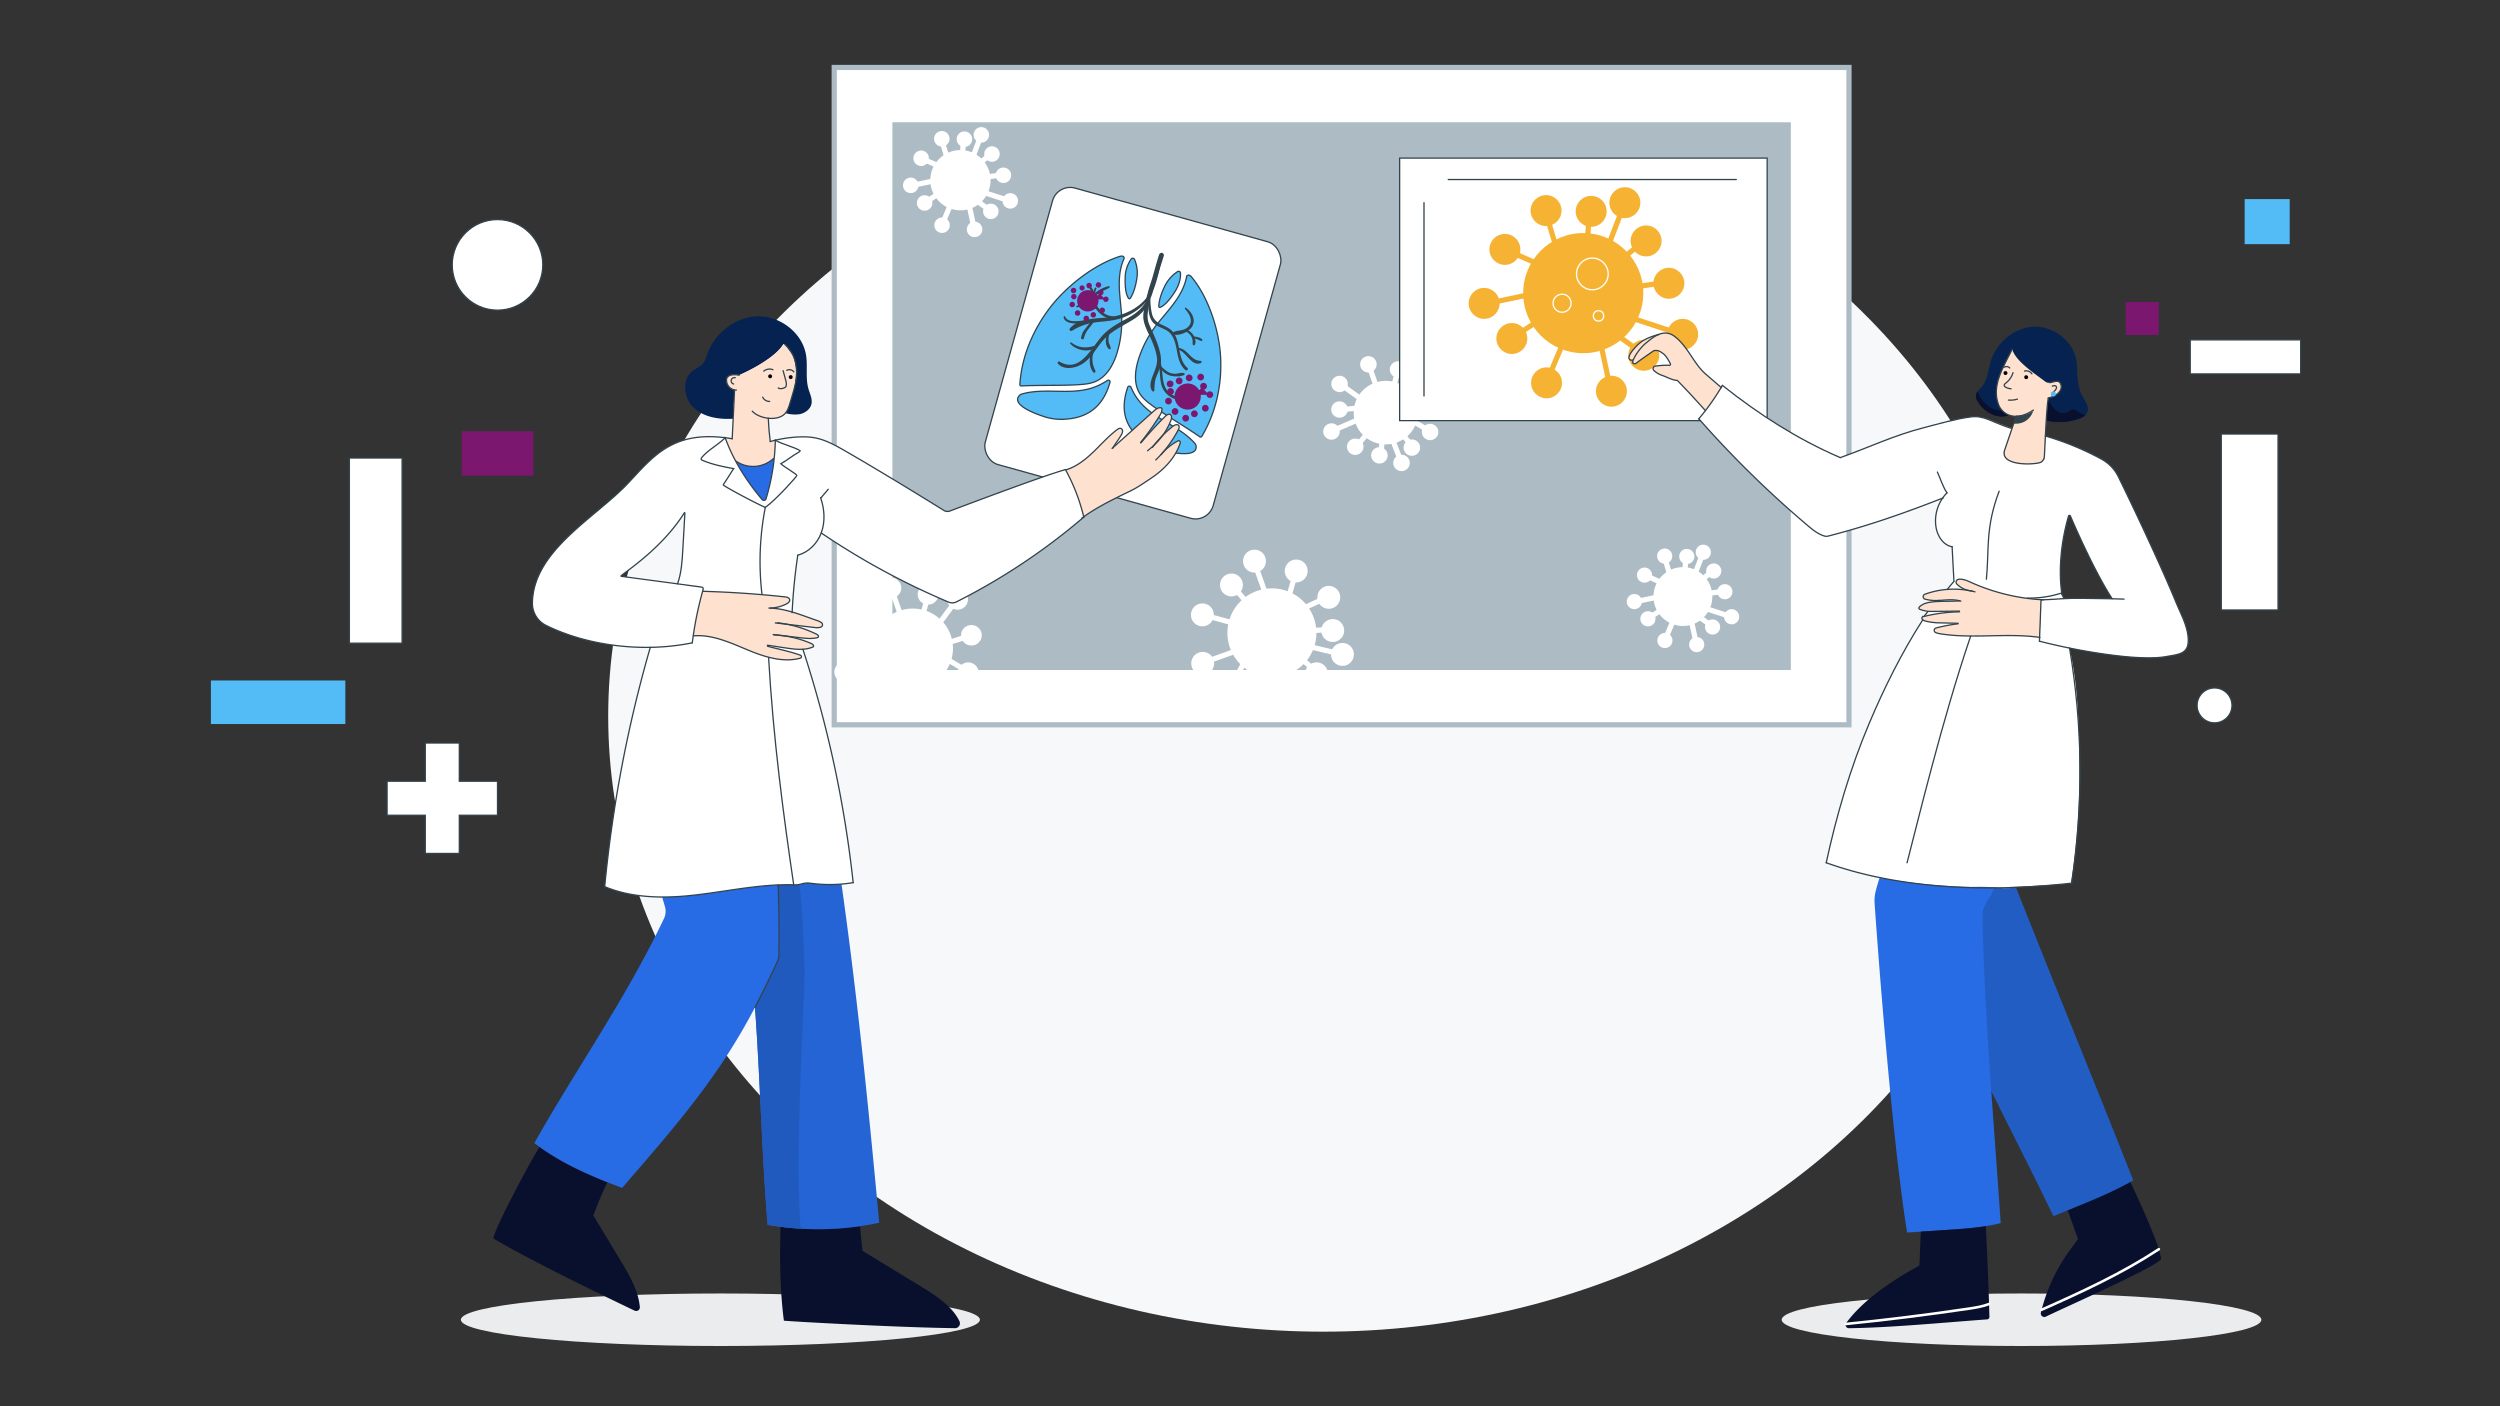 <svg xmlns="http://www.w3.org/2000/svg" viewBox="0 0 1920 1080"><rect x="0" y="0" width="1920" height="1080" fill="#333333" stroke="none"/><defs><style>.cls-1{fill:#f7f8fa;}.cls-2,.cls-4,.cls-8{fill:#fff;}.cls-2{stroke:#adbcc4;}.cls-11,.cls-13,.cls-15,.cls-2,.cls-23,.cls-3,.cls-5,.cls-6,.cls-8{stroke-linecap:round;stroke-miterlimit:10;}.cls-15,.cls-2,.cls-5{stroke-width:4px;}.cls-3{fill:#adbcc4;}.cls-23,.cls-3,.cls-5,.cls-6{stroke:#fff;}.cls-13,.cls-15,.cls-23,.cls-5,.cls-6{fill:none;}.cls-7{fill:#ebeced;}.cls-11,.cls-13,.cls-8{stroke:#31434d;}.cls-9{fill:#7b176e;}.cls-10,.cls-11{fill:#53bcf7;}.cls-12{fill:#31434d;}.cls-14{fill:#f6b333;}.cls-15{stroke:#f6b333;}.cls-16{fill:#09102d;}.cls-17{fill:#2464d4;}.cls-18{fill:#205abf;}.cls-19{fill:#276ce4;}.cls-20{fill:#ffe1cf;}.cls-21{fill:#052251;}.cls-22{fill:#225dc4;}.cls-23{stroke-width:2px;}</style></defs><title>2019-nCov12</title><g id="background"><ellipse class="cls-1" cx="1016.35" cy="550.18" rx="549.25" ry="472.54"/><rect class="cls-2" x="640.68" y="51.82" width="779.33" height="504.81"/><rect class="cls-3" x="684.84" y="93.41" width="691.01" height="421.63"/><ellipse class="cls-4" cx="1064.3" cy="316.89" rx="24.68" ry="24.41"/><line class="cls-5" x1="1076.96" y1="306.4" x2="1091.28" y2="287.09"/><line class="cls-5" x1="1076.37" y1="355.53" x2="1068.16" y2="334.22"/><line class="cls-5" x1="1048.01" y1="320.15" x2="1024.03" y2="330.57"/><line class="cls-5" x1="1083.03" y1="322.16" x2="1097.17" y2="330.63"/><line class="cls-5" x1="1039.94" y1="344.99" x2="1058.98" y2="322.35"/><polyline class="cls-5" points="1032.35 314.45 1053.26 312.21 1030.27 295.68"/><line class="cls-5" x1="1080.37" y1="315.25" x2="1099.74" y2="309.06"/><line class="cls-5" x1="1067.28" y1="308.19" x2="1073.02" y2="286.77"/><line class="cls-5" x1="1060.54" y1="307.13" x2="1052.37" y2="283.56"/><path class="cls-5" d="M1083.16,340.78c-4.84-5-4.69-6.45-9.52-11.43"/><path class="cls-5" d="M1060.16,346.81c1.73-5.92.88-9.08,2.6-15"/><ellipse class="cls-4" cx="1028.78" cy="294.87" rx="6.36" ry="6.29"/><ellipse class="cls-4" cx="1076.37" cy="355.53" rx="6.36" ry="6.29"/><ellipse class="cls-4" cx="1028.74" cy="314.51" rx="6.36" ry="6.29"/><ellipse class="cls-4" cx="1059.39" cy="349.72" rx="6.36" ry="6.29"/><ellipse class="cls-4" cx="1040.81" cy="343.1" rx="6.36" ry="6.29"/><ellipse class="cls-4" cx="1084.31" cy="343.77" rx="6.36" ry="6.29"/><ellipse class="cls-4" cx="1022.59" cy="331.39" rx="6.36" ry="6.29"/><ellipse class="cls-4" cx="1100.26" cy="308.86" rx="6.36" ry="6.29"/><ellipse class="cls-4" cx="1098.31" cy="331.77" rx="6.36" ry="6.29"/><ellipse class="cls-4" cx="1073.69" cy="283.79" rx="6.36" ry="6.29"/><ellipse class="cls-4" cx="1050.92" cy="279.8" rx="6.36" ry="6.29"/><ellipse class="cls-4" cx="1091.8" cy="286.9" rx="6.36" ry="6.29"/><ellipse class="cls-6" cx="1066.78" cy="325.17" rx="6.51" ry="6.44"/><ellipse class="cls-6" cx="1053.39" cy="314.15" rx="2.12" ry="2.09"/><ellipse class="cls-6" cx="1068" cy="308.09" rx="3.71" ry="3.67"/><ellipse class="cls-4" cx="700.99" cy="497.95" rx="30.92" ry="30.59"/><line class="cls-5" x1="716.84" y1="484.8" x2="734.78" y2="460.62"/><line class="cls-5" x1="716.1" y1="546.36" x2="705.82" y2="519.66"/><line class="cls-5" x1="680.57" y1="502.04" x2="650.53" y2="515.08"/><line class="cls-5" x1="724.45" y1="504.55" x2="742.16" y2="515.16"/><line class="cls-5" x1="670.46" y1="533.16" x2="694.32" y2="504.79"/><polyline class="cls-5" points="660.96 494.89 687.16 492.09 658.35 471.38"/><line class="cls-5" x1="721.11" y1="495.9" x2="745.38" y2="488.14"/><line class="cls-5" x1="704.71" y1="487.05" x2="711.91" y2="460.22"/><line class="cls-5" x1="696.28" y1="485.72" x2="686.03" y2="456.19"/><path class="cls-5" d="M724.61,527.88c-6.06-6.24-5.87-8.08-11.93-14.32"/><path class="cls-5" d="M695.8,535.44c2.16-7.43,1.09-11.39,3.25-18.81"/><ellipse class="cls-4" cx="656.48" cy="470.36" rx="7.97" ry="7.88"/><ellipse class="cls-4" cx="716.1" cy="546.36" rx="7.97" ry="7.88"/><ellipse class="cls-4" cx="656.43" cy="494.97" rx="7.97" ry="7.88"/><ellipse class="cls-4" cx="694.84" cy="539.08" rx="7.97" ry="7.88"/><ellipse class="cls-4" cx="671.55" cy="530.79" rx="7.97" ry="7.88"/><ellipse class="cls-4" cx="726.05" cy="531.63" rx="7.97" ry="7.88"/><ellipse class="cls-4" cx="648.73" cy="516.12" rx="7.97" ry="7.88"/><ellipse class="cls-4" cx="746.03" cy="487.89" rx="7.97" ry="7.88"/><ellipse class="cls-4" cx="743.59" cy="516.58" rx="7.97" ry="7.88"/><ellipse class="cls-4" cx="712.75" cy="456.48" rx="7.97" ry="7.88"/><ellipse class="cls-4" cx="684.22" cy="451.48" rx="7.97" ry="7.88"/><ellipse class="cls-4" cx="735.43" cy="460.37" rx="7.97" ry="7.88"/><ellipse class="cls-6" cx="704.09" cy="508.32" rx="8.15" ry="8.07"/><ellipse class="cls-6" cx="687.32" cy="494.52" rx="2.65" ry="2.62"/><ellipse class="cls-6" cx="705.62" cy="486.93" rx="4.64" ry="4.59"/><circle class="cls-4" cx="1292.47" cy="458.15" r="22.61"/><line class="cls-5" x1="1277.35" y1="457.64" x2="1255.65" y2="462.19"/><line class="cls-5" x1="1308.14" y1="424.12" x2="1300.56" y2="443.84"/><line class="cls-5" x1="1305.61" y1="465.86" x2="1328.4" y2="473.35"/><line class="cls-5" x1="1282.96" y1="443.06" x2="1278.55" y2="428.57"/><line class="cls-5" x1="1326.47" y1="453.67" x2="1299.47" y2="457.64"/><polyline class="cls-5" points="1312.75 479.37 1297.11 468.12 1302.57 493.59"/><line class="cls-5" x1="1280.5" y1="449.45" x2="1263.46" y2="441.87"/><line class="cls-5" x1="1285.06" y1="462.32" x2="1267.9" y2="473.58"/><line class="cls-5" x1="1289" y1="467.18" x2="1280" y2="488.43"/><path class="cls-5" d="M1294.39,430.14c.22,6.4-.8,7.31-.58,13.7"/><path class="cls-5" d="M1313.8,440c-4.84,3-6.21,5.74-11,8.77"/><circle class="cls-4" cx="1303.08" cy="495.06" r="5.83"/><circle class="cls-4" cx="1308.14" cy="424.12" r="5.83"/><circle class="cls-4" cx="1315.26" cy="481.54" r="5.83"/><circle class="cls-4" cx="1316.13" cy="438.51" r="5.83"/><circle class="cls-4" cx="1324.7" cy="454.44" r="5.83"/><circle class="cls-4" cx="1295.45" cy="427.37" r="5.83"/><circle class="cls-4" cx="1329.89" cy="473.66" r="5.83"/><circle class="cls-4" cx="1262.99" cy="441.69" r="5.83"/><circle class="cls-4" cx="1278.48" cy="427.09" r="5.83"/><circle class="cls-4" cx="1265.6" cy="475.23" r="5.83"/><circle class="cls-4" cx="1278.66" cy="491.91" r="5.83"/><circle class="cls-4" cx="1255.17" cy="462.01" r="5.83"/><circle class="cls-6" cx="1295.9" cy="450.92" r="5.96"/><circle class="cls-6" cx="1298.22" cy="466.71" r="1.94"/><circle class="cls-6" cx="1284.51" cy="461.95" r="3.4"/><circle class="cls-4" cx="976.82" cy="486.04" r="34.19"/><line class="cls-5" x1="974.5" y1="463.29" x2="963.27" y2="431.7"/><line class="cls-5" x1="1030.99" y1="502.59" x2="999.91" y2="495.25"/><line class="cls-5" x1="967.93" y1="507.29" x2="961.36" y2="542.96"/><line class="cls-5" x1="997.49" y1="468.72" x2="1018.3" y2="459.17"/><line class="cls-5" x1="990.45" y1="536.06" x2="979.01" y2="496.43"/><polyline class="cls-5" points="949.15 520.75 962.82 495.02 925.78 508.39"/><line class="cls-5" x1="987.42" y1="466.34" x2="995.3" y2="439.27"/><line class="cls-5" x1="969.06" y1="475.8" x2="948.7" y2="452.38"/><line class="cls-5" x1="962.59" y1="482.68" x2="928.91" y2="473.53"/><path class="cls-5" d="M1019.17,483.21c-9.54,1.63-11.11.3-20.65,1.93"/><path class="cls-5" d="M1008.28,514.31c-5.53-6.63-9.85-8.14-15.38-14.77"/><circle class="cls-4" cx="923.68" cy="509.45" r="8.81"/><circle class="cls-4" cx="1030.99" cy="502.59" r="8.81"/><circle class="cls-4" cx="946.42" cy="524.94" r="8.81"/><circle class="cls-4" cx="1011.06" cy="517.48" r="8.81"/><circle class="cls-4" cx="988.93" cy="533.58" r="8.81"/><circle class="cls-4" cx="1023.53" cy="484.24" r="8.81"/><circle class="cls-4" cx="961.2" cy="545.26" r="8.81"/><circle class="cls-4" cx="995.48" cy="438.52" r="8.81"/><circle class="cls-4" cx="1020.51" cy="458.75" r="8.81"/><circle class="cls-4" cx="945.76" cy="449.26" r="8.81"/><circle class="cls-4" cx="923.43" cy="472.23" r="8.81"/><circle class="cls-4" cx="963.44" cy="430.95" r="8.81"/><circle class="cls-6" cx="988.34" cy="489.71" r="9.02"/><circle class="cls-6" cx="965.17" cy="496.4" r="2.93"/><circle class="cls-6" cx="969.5" cy="474.89" r="5.14"/><circle class="cls-4" cx="737.62" cy="138.4" r="23.15"/><line class="cls-5" x1="722.14" y1="137.88" x2="699.93" y2="142.54"/><line class="cls-5" x1="753.66" y1="103.57" x2="745.9" y2="123.75"/><line class="cls-5" x1="751.06" y1="146.3" x2="774.4" y2="153.96"/><line class="cls-5" x1="727.88" y1="122.95" x2="723.37" y2="108.12"/><line class="cls-5" x1="772.42" y1="133.82" x2="744.79" y2="137.87"/><polyline class="cls-5" points="758.38 160.12 742.37 148.61 747.96 174.68"/><line class="cls-5" x1="725.37" y1="129.49" x2="707.92" y2="121.74"/><line class="cls-5" x1="730.04" y1="142.67" x2="712.47" y2="154.2"/><line class="cls-5" x1="734.07" y1="147.64" x2="724.86" y2="169.4"/><path class="cls-5" d="M739.58,109.73c.22,6.54-.81,7.48-.59,14"/><path class="cls-5" d="M759.45,119.87c-5,3.1-6.36,5.86-11.31,9"/><circle class="cls-4" cx="748.48" cy="176.18" r="5.96"/><circle class="cls-4" cx="753.66" cy="103.57" r="5.96"/><circle class="cls-4" cx="760.95" cy="162.34" r="5.96"/><circle class="cls-4" cx="761.83" cy="118.29" r="5.96"/><circle class="cls-4" cx="770.61" cy="134.61" r="5.96"/><circle class="cls-4" cx="740.67" cy="106.89" r="5.96"/><circle class="cls-4" cx="775.92" cy="154.28" r="5.96"/><circle class="cls-4" cx="707.44" cy="121.55" r="5.96"/><circle class="cls-4" cx="723.29" cy="106.6" r="5.96"/><circle class="cls-4" cx="710.11" cy="155.88" r="5.96"/><circle class="cls-4" cx="723.49" cy="172.96" r="5.96"/><circle class="cls-4" cx="699.44" cy="142.35" r="5.96"/><circle class="cls-6" cx="741.13" cy="131" r="6.1"/><circle class="cls-6" cx="743.5" cy="147.16" r="1.98"/><circle class="cls-6" cx="729.47" cy="142.29" r="3.48"/><ellipse class="cls-7" cx="553.26" cy="1013.56" rx="199.31" ry="20.17"/><ellipse class="cls-7" cx="1552.53" cy="1013.56" rx="184.2" ry="20.17"/><rect class="cls-8" x="1074.93" y="121.41" width="282.24" height="201.63"/><rect class="cls-9" x="354.58" y="331.21" width="55.01" height="34.1"/><rect class="cls-8" x="779.2" y="161.01" width="181.69" height="220.44" rx="14.06" transform="translate(104.72 -223.57) rotate(15.57)"/><rect class="cls-8" x="268.32" y="351.78" width="40.49" height="142.18"/><rect class="cls-9" x="1632.51" y="231.86" width="25.42" height="25.42"/><rect class="cls-8" x="1682.09" y="261.01" width="84.82" height="26.15"/><polygon class="cls-8" points="382.09 599.98 352.75 599.98 352.75 570.64 326.6 570.64 326.6 599.98 297.27 599.98 297.27 626.13 326.6 626.13 326.6 655.46 352.75 655.46 352.75 626.13 382.09 626.13 382.09 599.98"/><rect class="cls-10" x="1723.9" y="152.91" width="34.6" height="34.6"/><rect class="cls-10" x="161.98" y="522.61" width="103.25" height="33.45"/><rect class="cls-8" x="1660.16" y="379.1" width="135.13" height="43.61" transform="translate(2128.64 -1326.82) rotate(90)"/><path class="cls-11" d="M783.25,295.31a1,1,0,0,0,1.13,1.08c11.86-.65,32-.18,43.22-.91,4.5-.3,9.1-.61,13.26-2.29,9.14-3.68,14.28-13.1,17.06-22.25a83,83,0,0,0,3.38-30c-1.06-14.64-4.14-28.51,2-42.42a1.48,1.48,0,0,0-1.19-1.77,4.46,4.46,0,0,0-2.41.28c-20.15,6.46-41.11,23.29-53.54,39.58C793.16,253.67,784.6,274.14,783.25,295.31Z"/><path class="cls-11" d="M818.32,321.92c19.53-1.3,29.58-12,34.17-28.36a1.31,1.31,0,0,0-2-1.36c-8.87,5.88-17.61,8.07-29.09,8.33-12.26.28-24.8-1.31-36.61,2.08a4.16,4.16,0,0,0-2,1.26c-6.81,7.8,16.14,15.25,21,16.67A42.25,42.25,0,0,0,818.32,321.92Z"/><path class="cls-11" d="M873,214.42a26.25,26.25,0,0,0-1.75-15.28,1.44,1.44,0,0,0-2.43-.26,25.29,25.29,0,0,0-4.68,14.69c-.1,4.4,0,11.7,2.55,15.48a.86.86,0,0,0,1.42,0C870.78,224.87,872.25,219.14,873,214.42Z"/><path class="cls-11" d="M923,335.14a1.09,1.09,0,0,1-1.57.32c-9.55-6.75-26.63-16.88-35.65-23.39-3.6-2.6-7.26-5.27-9.79-8.86-5.54-7.86-4.44-18.43-1.54-27.54a84.85,84.85,0,0,1,14.34-26.87c9.26-11.7,19.78-21.7,22.6-36.56a1.58,1.58,0,0,1,2-.86,4.24,4.24,0,0,1,1.85,1.51c13.17,16,21.08,41,22.16,61.15C938.57,295.11,934,316.72,923,335.14Z"/><path class="cls-11" d="M878.46,339.06c-15.6-11.31-17.87-25.56-12.37-41.62a1.35,1.35,0,0,1,2.49-.08c4.06,9.57,10.12,16,19.57,22.2,10.11,6.66,21.51,11.89,29.46,20.91a4,4,0,0,1,1,2.11c1.23,10.09-22.24,4.31-27.15,2.94A41.51,41.51,0,0,1,878.46,339.06Z"/><path class="cls-11" d="M894.22,220.46a27.65,27.65,0,0,1,10.2-11.87,1.43,1.43,0,0,1,2.19,1.06c.27,5.14-1.62,10.33-4.49,14.74-2.43,3.74-6.71,9.78-11,11.62a.83.83,0,0,1-1.17-.76C890.09,230.37,892.14,224.81,894.22,220.46Z"/><path class="cls-12" d="M881.4,227.38c-1.39,5.9-4.18,12.15-3.14,18.32,1.07,6.35,5.13,12.45,7.32,18.45a46,46,0,0,1,3,10.7c.4,3.92-.75,7.31-2.15,10.9-1.63,4.22-4.6,10.35-1.52,14.53a.88.88,0,0,0,1.63-.44c.22-3.39.06-6.37,1.24-9.67,1-2.71,2.26-5.3,3.08-8.07,1.65-5.59.46-10.73-1.29-16.16-1.9-5.86-4.58-11.21-7-16.85-3.11-7.31.74-14.05.6-21.47a.91.91,0,0,0-1.77-.24Z"/><path class="cls-12" d="M881.67,227.27c-7.57,10.33-19.79,15.52-32.19,16.63-8.94.8-21.14.78-27.64,8.1a1.26,1.26,0,0,0,1.52,2,44.34,44.34,0,0,1,17.89-6.4c6.16-.8,12.46-1.06,18.46-2.77,8.94-2.56,18.37-8.72,23.15-16.83.46-.78-.67-1.39-1.19-.69Z"/><path class="cls-12" d="M881.47,227.4c-1.76,8-9,13.5-15.85,17.17-6.19,3.33-12.16,6.51-17.28,11.42-9.58,9.19-18.05,31.46-34.62,21.74a1,1,0,0,0-1.2,1.56c4.26,4.84,12,3.69,17.2,1.06,7.81-4,11.68-12.35,17.21-18.69,7-8,16.05-11.44,24.69-17.1,5.6-3.67,11-10,11.48-16.94a.83.83,0,0,0-1.63-.22Z"/><path class="cls-12" d="M882.16,229.15c-.37,5.62-.68,13.5,3.09,18.22,3.43,4.29,9.64,4.46,13.3,8.45,7.26,7.88,3.35,20.88,11.76,28.36,1.11,1,2.75-.65,1.64-1.64-7.59-6.75-5-18.22-10.17-26.3-2.11-3.26-5.14-4.9-8.62-6.43-4.2-1.85-7.1-3.89-8.39-8.57a49,49,0,0,1-1.24-12.09.69.69,0,0,0-1.37,0Z"/><path class="cls-12" d="M840.81,221.14c-5.78,11.69,3.88,25.19,16.86,23.76,1.18-.13,1.22-2,0-1.89-11.43,1-20.35-10.42-15.68-21.17.35-.8-.79-1.51-1.18-.7Z"/><path class="cls-12" d="M910,237.19c4,4.43,7.5,10.85,1,15-3.23,2.06-7.32,1.31-10.43,3.18a.84.84,0,0,0,.19,1.52c4.94,1.27,12.28-1.81,14.87-6.22,3-5.19-.41-11.33-4.93-14.34-.53-.36-1.06.41-.66.85Z"/><path class="cls-12" d="M889.24,272.81c-.12,3.58.77,7.31,1.24,10.85.53,4.1.4,8.4,1.61,12.37,2.24,7.31,9.22,11.51,16.63,11.52a1.11,1.11,0,0,0,0-2.22,15.67,15.67,0,0,1-12.08-5.23c-3.11-3.62-3.43-8.17-3.91-12.71a138.57,138.57,0,0,0-2.32-14.74c-.15-.67-1.14-.49-1.17.16Z"/><path class="cls-12" d="M822,264c4.35,5,13.75,7,19.42,3.14.78-.53.32-1.92-.67-1.6-6.59,2.07-12.37,1.83-18-2.51-.58-.45-1.18.48-.74,1Z"/><path class="cls-12" d="M904.5,268.52c6.59,1.09,10.12,13.16,17.7,10.35a.91.91,0,0,0-.24-1.77c-7.77-.06-9.74-9.54-17.28-9.93-.76,0-.95,1.22-.18,1.35Z"/><path class="cls-12" d="M827.21,236.11c2.34-.54,4.39-1.46,6.87-1.35a14,14,0,0,1,7.16,2.35c1.14.74,2.24-1.12,1.07-1.84-4.4-2.7-11.39-3.69-15.63-.07-.44.37,0,1,.53.91Z"/><path class="cls-12" d="M840.1,267.08c-3.81,5.14-4.61,13.76-.38,18.91.74.91,2-.24,1.55-1.2-2.81-5.36-3.4-11.71.1-17,.53-.8-.72-1.48-1.27-.74Z"/><path class="cls-12" d="M890.54,281.68a13.57,13.57,0,0,0,9.76,7.16c2.48.41,7.13.5,9.24-1a.72.72,0,0,0-.17-1.3c-2.17-.67-4.94.58-7.25.5-4.84-.17-7.37-2.93-10.72-6a.55.55,0,0,0-.86.66Z"/><path class="cls-12" d="M910.73,254.65a8.85,8.85,0,0,1,4.45,4.31,8.07,8.07,0,0,1,.78,3,11.07,11.07,0,0,0,.09,2.7.81.81,0,0,0,1.34.35c1.47-1.78.55-4.89-.38-6.77a10.5,10.5,0,0,0-5.66-5c-.84-.33-1.45,1.1-.62,1.47Z"/><path class="cls-12" d="M916,259.23a21,21,0,0,0,3.05,1.21c1.19.4,2.3,1.1,3.49,1.42.56.16,1.18-.52.8-1-1.44-2-4.72-2.07-6.92-2.59-.58-.13-1,.71-.42,1Z"/><path class="cls-12" d="M839.48,245.79c-2.36,1.76-4.28,4.51-6.07,6.84a13.21,13.21,0,0,0-3.14,6.88c-.11,1.24,1.91,1.5,2.18.29a17.76,17.76,0,0,1,3.35-7c1.49-2,3.43-4,4.46-6.26.21-.45-.27-1.16-.78-.78Z"/><path class="cls-12" d="M851.79,219.81c-3,.25-6.31,2.09-8.78,3.71-2,1.33-3.86,2.83-4.14,5.36-.14,1.3,1.89,1.28,2,0,.27-2.29,3.48-3.88,5.25-4.95s4.08-1.82,5.94-3c.45-.3.32-1.16-.3-1.11Z"/><path class="cls-12" d="M836.39,220.62c.36,1.14,1.25,2.06,1.62,3.24s.38,2.29,1.09,3.2a.76.76,0,0,0,1.27-.33c.35-1.26-.35-2.76-.88-3.89a5.55,5.55,0,0,0-2.39-2.92c-.41-.17-.82.32-.71.7Z"/><path class="cls-12" d="M816.84,243.71c.76,3.58,4.72,4.35,7.85,4.65,3.48.34,8.85.92,12.06-.79a.86.86,0,0,0-.43-1.59c-4.77-.39-15.73,3.22-18.27-2.78-.31-.72-1.36-.18-1.21.51Z"/><path class="cls-12" d="M850.87,255.47c-2,3.3-2.62,10.19,1,12.75a.78.78,0,0,0,1.17-.68c-.18-1.75-1.27-3.22-1.58-5a12.53,12.53,0,0,1,.72-6.55c.28-.74-.87-1.18-1.26-.53Z"/><path class="cls-12" d="M881.67,230.56c3.31-4.7,4.51-11.11,6.31-16.45,2-5.86,4.08-11.66,5.81-17.59a1.75,1.75,0,0,0-.42-1.74,1.52,1.52,0,0,0-1.81-.51,1.89,1.89,0,0,0-1.35,1.23c-1.93,5.87-3.48,11.84-5.18,17.77-1.56,5.41-4.21,11.41-4.13,17.07a.42.42,0,0,0,.77.22Z"/><path class="cls-12" d="M891.4,196.53c-1.63,5.8-2.85,11.69-4.85,17.4-.89,2.55-1.87,5.07-2.91,7.57s-3.52,6-3.22,8.83a.92.92,0,0,0,1.51.65c2.24-1.71,2.91-5.43,3.83-7.95,1-2.81,2-5.66,2.78-8.54a118.3,118.3,0,0,0,3.82-17.82c.07-.54-.82-.66-1-.14Z"/><line class="cls-13" x1="1093.63" y1="155.66" x2="1093.63" y2="304.05"/><line class="cls-13" x1="1112.25" y1="137.88" x2="1333.47" y2="137.88"/><circle class="cls-8" cx="382.09" cy="203.42" r="34.79"/><circle class="cls-8" cx="1700.77" cy="541.75" r="13.41"/><path class="cls-9" d="M930.54,300.93a2.58,2.58,0,0,0-3.52.74l-2.33-2.47a2.6,2.6,0,1,0-2.35-.89l-1.43,1.34a10,10,0,0,0-13.73-3.8l-.48-.93a2.48,2.48,0,0,0,1.1-1,2.59,2.59,0,1,0-1.17,1c.17.32.33.63.5.91a10,10,0,0,0-4.66,6c-.32-.1-.67-.19-1.09-.29a2.56,2.56,0,1,0-.21.43,3.24,3.24,0,0,0,.19-.37l1.1.26a10.05,10.05,0,1,0,19.66,1.41l4.46-.07a2.59,2.59,0,1,0,4-2.32Z"/><circle class="cls-9" cx="898.65" cy="294.83" r="2.59"/><path class="cls-9" d="M911.92,292.4a2.59,2.59,0,1,0-.81-3.58A2.59,2.59,0,0,0,911.92,292.4Z"/><path class="cls-9" d="M920.75,291.78a2.59,2.59,0,1,0-.82-3.57A2.59,2.59,0,0,0,920.75,291.78Z"/><path class="cls-9" d="M903.82,313.84a2.59,2.59,0,1,0,.81,3.57A2.59,2.59,0,0,0,903.82,313.84Z"/><path class="cls-9" d="M898.78,305.83a2.59,2.59,0,1,0,.81,3.57A2.59,2.59,0,0,0,898.78,305.83Z"/><path class="cls-9" d="M918.67,315.58a2.59,2.59,0,1,0,.82,3.57A2.58,2.58,0,0,0,918.67,315.58Z"/><path class="cls-9" d="M927.07,311.31a2.59,2.59,0,1,0,.82,3.57A2.59,2.59,0,0,0,927.07,311.31Z"/><path class="cls-9" d="M912,319a2.59,2.59,0,1,0,.82,3.57A2.58,2.58,0,0,0,912,319Z"/><path class="cls-9" d="M850.48,228.07a2.11,2.11,0,0,0-2.87.61l-1.9-2a2.11,2.11,0,1,0-1.91-.72L842.63,227a8.11,8.11,0,0,0-2.77-2.91,8.2,8.2,0,0,0-8.41-.19l-.39-.75a2,2,0,1,0-.06,0c.14.26.27.51.41.75a8,8,0,0,0-2.84,2.73,8,8,0,0,0-1,2.16c-.27-.08-.55-.16-.89-.24a2.08,2.08,0,1,0-.17.35,2.8,2.8,0,0,0,.15-.3l.9.21a8.19,8.19,0,1,0,16,1.15l3.63-.06a2.11,2.11,0,1,0,3.23-1.89Z"/><circle class="cls-9" cx="824.5" cy="223.1" r="2.11"/><path class="cls-9" d="M835.31,221.12a2.11,2.11,0,1,0-.66-2.91A2.11,2.11,0,0,0,835.31,221.12Z"/><path class="cls-9" d="M842.5,220.62a2.11,2.11,0,1,0-.66-2.91A2.11,2.11,0,0,0,842.5,220.62Z"/><path class="cls-9" d="M828.71,238.59a2.11,2.11,0,1,0,.67,2.91A2.12,2.12,0,0,0,828.71,238.59Z"/><path class="cls-9" d="M824.61,232.07a2.11,2.11,0,1,0,.66,2.9A2.11,2.11,0,0,0,824.61,232.07Z"/><path class="cls-9" d="M840.81,240a2.11,2.11,0,1,0,.66,2.91A2.11,2.11,0,0,0,840.81,240Z"/><path class="cls-9" d="M847.65,236.53a2.11,2.11,0,1,0,.66,2.91A2.11,2.11,0,0,0,847.65,236.53Z"/><path class="cls-9" d="M835.39,242.78a2.11,2.11,0,1,0,.66,2.91A2.11,2.11,0,0,0,835.39,242.78Z"/></g><g id="virus"><circle class="cls-14" cx="1215.93" cy="225.12" r="46.14"/><line class="cls-15" x1="1185.07" y1="224.08" x2="1140.78" y2="233.37"/><line class="cls-15" x1="1247.9" y1="155.68" x2="1232.43" y2="195.91"/><line class="cls-15" x1="1242.73" y1="240.86" x2="1289.25" y2="256.14"/><line class="cls-15" x1="1196.52" y1="194.33" x2="1187.53" y2="164.76"/><line class="cls-15" x1="1285.3" y1="215.98" x2="1230.22" y2="224.08"/><polyline class="cls-15" points="1257.32 268.43 1225.39 245.47 1236.54 297.44"/><line class="cls-15" x1="1191.5" y1="207.36" x2="1156.73" y2="191.91"/><line class="cls-15" x1="1200.81" y1="233.64" x2="1165.79" y2="256.61"/><line class="cls-15" x1="1208.84" y1="243.54" x2="1190.48" y2="286.92"/><path class="cls-15" d="M1219.83,168c.45,13-1.61,14.91-1.16,28"/><path class="cls-15" d="M1259.45,188.17c-9.87,6.2-12.68,11.7-22.55,17.89"/><circle class="cls-14" cx="1237.58" cy="300.44" r="11.89"/><circle class="cls-14" cx="1247.9" cy="155.68" r="11.89"/><circle class="cls-14" cx="1262.43" cy="272.85" r="11.89"/><circle class="cls-14" cx="1264.2" cy="185.04" r="11.89"/><circle class="cls-14" cx="1281.7" cy="217.56" r="11.89"/><circle class="cls-14" cx="1222.01" cy="162.32" r="11.89"/><circle class="cls-14" cx="1292.29" cy="256.77" r="11.89"/><circle class="cls-14" cx="1155.76" cy="191.53" r="11.89"/><circle class="cls-14" cx="1187.37" cy="161.73" r="11.89"/><circle class="cls-14" cx="1161.09" cy="259.97" r="11.89"/><circle class="cls-14" cx="1187.75" cy="294.02" r="11.89"/><circle class="cls-14" cx="1139.81" cy="233" r="11.89"/><circle class="cls-6" cx="1222.92" cy="210.37" r="12.17"/><circle class="cls-6" cx="1227.66" cy="242.58" r="3.96"/><circle class="cls-6" cx="1199.68" cy="232.88" r="6.93"/></g><g id="nurse2"><path class="cls-16" d="M455.72,933.5A251.65,251.65,0,0,1,466.51,908c-20.24-8.07-36.67-16.09-52.17-27.16-10.78,17.47-37.55,69-35.16,70.41,29,17.47,91.94,47.51,108.22,55.34a2.82,2.82,0,0,0,4-2.83c-1.16-12.71-8.06-24.5-14.75-35.57Q466.19,950.85,455.72,933.5Z"/><path class="cls-16" d="M662.38,960.61h0c-.63-6.3-1.27-12.58-1.9-18.88a224.31,224.31,0,0,1-61,.45c-.79,23.29-.4,49.76,2.54,72.09.05.28,84.46,5.17,131.42,5.77a3.74,3.74,0,0,0,3.4-5.4c-5.49-11.3-17.43-19.22-28.53-26Z"/><path class="cls-17" d="M579.82,773.64c4,54.31,5.18,112.72,9.73,167,3.31.58,6.63,1.08,10,1.52a224.31,224.31,0,0,0,61-.45c4.93-.7,9.85-1.59,14.72-2.63-6.5-69.17-15.3-163.28-29-260.12a110,110,0,0,1-23.92-.67,15.86,15.86,0,0,0-6.77.57,16.35,16.35,0,0,1-4.75.69h-.62l-.59,0c-4-.12-7.9-.07-11.86.09q.78,26.83.48,53.68a13,13,0,0,1-1.17,5.25C591.69,750.19,585.94,761.92,579.82,773.64Z"/><path class="cls-18" d="M617.69,750.12c1,0-2.39-71.8-4.17-71.25-1.55.47-1.15.69-2.75.69h-.62l-.59,0c-4-.12-7.9-.07-11.86.09q.78,26.83.48,53.68a13,13,0,0,1-1.17,5.25c-5.32,11.64-11.07,23.37-17.19,35.09,4,54.31,5.18,112.72,9.73,167,3.31.58,6.63,1.08,10,1.52q7.72,1,15.52,1.46C609.75,892,618.69,755.12,617.69,750.12Z"/><path class="cls-19" d="M410.36,877.89q2,1.5,4,2.93c15.5,11.07,31.93,19.09,52.17,27.16,3.63,1.44,7.38,2.88,11.26,4.35C517,866.81,550.94,829,579.82,773.64c6.12-11.72,11.87-23.45,17.19-35.09a13,13,0,0,0,1.17-5.25q.3-26.84-.48-53.68c-22.83.94-45.53,5.94-68.36,8.22a205.41,205.41,0,0,1-20.82,1.06c.82,2.87,1.56,5.33,2.14,7.27a12.81,12.81,0,0,1-.68,9.17C481.18,766.21,441.8,822,410.36,877.89Z"/><path class="cls-20" d="M601.33,488.22c-.9-.13-1.8-.23-2.7-.32Zm21.54,5.91c1.1.47,2.41,1.55,1.82,2.59a22.6,22.6,0,0,1-8.08,1.92,62.71,62.71,0,0,1-12.52-.87c-5.18-.72-9.35-1.44-14.5-2.16l-.1.71c8.52,2.29,17,3.92,25.26,6.9a1.18,1.18,0,0,1-.1,2.25c-7.85,2.16-16.16,1.4-24.29-.7A115.21,115.21,0,0,1,575,499.51c-13.66-5.62-27.7-12.37-42.41-11.13l-.21,0a272,272,0,0,1,7.21-34.22q22.8.66,45.51,2.59,8.83.75,17.69,1.7c1.49.16,3.33.61,3.66,2.07s-1.16,2.7-2.52,3.39A29.33,29.33,0,0,1,592.22,467a70.13,70.13,0,0,1,16.16,3c6.48,1.88,12.87,4.36,19.19,6.54a12.15,12.15,0,0,1,3.36,1.62,2,2,0,0,1-.58,3.48,12,12,0,0,1-5,.21l-21.11-2.43a91.85,91.85,0,0,1,22.88,7.66c.86.41,1.86,1.31,1.36,2.13a1.72,1.72,0,0,1-1.15.61c-4.24.94-8.66.44-13-.07s-8.42-1-12.64-1.47A83.54,83.54,0,0,1,622.87,494.13Z"/><path class="cls-20" d="M818.93,360.76l-.45-.16-.24.07a146.83,146.83,0,0,1,14,36.24c10.91-7.83,23.39-13.83,35.47-19.65,6-2.88,11.11-6.54,16.63-10.24,9.84-6.61,18.37-15.57,22.06-26.83a1.3,1.3,0,0,0-1.83-1.55,41.42,41.42,0,0,0-11.48,8.88l-.06,0a90.62,90.62,0,0,0,11.84-17.37c.52-1,1-2.24.4-3.19-1-1.48-3.26-.53-4.64.56a84.11,84.11,0,0,0-7.7,6.92,55.47,55.47,0,0,1-6.56,7.41,82.49,82.49,0,0,1,6.56-7.41,48.39,48.39,0,0,0,6.29-11.55c.59-1.57.89-3.78-.61-4.53-1.29-.64-2.75.45-3.79,1.46q-9.82,9.71-18.66,20.36l-.29-.27a194.36,194.36,0,0,0,14.47-20.32c1.15-1.84,2.31-4,1.82-6.08-2-1-4.27.59-5.94,2.08l-31.41,28.15c2-3.4,4.1-5.95,6.16-9.43a6.84,6.84,0,0,0,1.11-2.8,2.31,2.31,0,0,0-1.38-2.44c-1-.31-2,.34-2.84,1-6.64,5.06-12.2,11.37-18.24,17.15S826.89,358.27,818.93,360.76Z"/><path class="cls-19" d="M565.5,354.35l-.29.16a172,172,0,0,0,20.11,29.16,1.75,1.75,0,0,0,3-.61,166.34,166.34,0,0,0,6.22-30.83l-.57,0A23.21,23.21,0,0,1,565.5,354.35Z"/><path class="cls-4" d="M587.75,389.7h.08c8.2-5.88,14.91-13.89,23.28-22.41a3.71,3.71,0,0,0,.87-2.07c0-1.06-9.09-6.2-12.3-9,4.11-2.19,9.24-6.44,13.37-8.63.62-.34,1.3-.76,1.46-1.45-4.5-2.81-14.56-5.23-19.07-8q-.15,7.08-.9,14.13a166.34,166.34,0,0,1-6.22,30.83,1.75,1.75,0,0,1-3,.61,172,172,0,0,1-20.11-29.16,135.19,135.19,0,0,1-8.27-18.34c-5.11,5.3-13.58,9.6-18.19,15.5a1.11,1.11,0,0,0,.42,1.72c7.78,3.34,16,5,24.33,6.52-1.85,2.53-5.75,9.15-7.6,11.68a1.64,1.64,0,0,0-.4.84c0,.73.84,1,1.46,1.38a306.56,306.56,0,0,0,30.77,15.9h0Z"/><path class="cls-4" d="M616.61,498.64a62.71,62.71,0,0,1-12.52-.87c-5.18-.72-9.35-1.44-14.5-2.16l-.1.71c8.52,2.29,17,3.92,25.26,6.9a1.18,1.18,0,0,1-.1,2.25c-7.85,2.16-16.16,1.4-24.29-.7l-.08.31c3.55,62.27,11.47,121.31,19.28,174.45l.59,0h.62a16.35,16.35,0,0,0,4.75-.69,15.86,15.86,0,0,1,6.77-.57,110,110,0,0,0,23.92.67c3-.24,6-.61,9-1.11A879.93,879.93,0,0,0,616.61,498.64Z"/><path class="cls-4" d="M608.38,470c.71-14,2.14-29.47,4.32-43.61,8.15-2.14,14.86-8.86,17.91-16.79,0-.1.07-.19.1-.29a570.48,570.48,0,0,0,97.85,53.14,7.18,7.18,0,0,0,6-.19,489.15,489.15,0,0,0,97.8-65.11,1.55,1.55,0,0,0-.05-.23,146.83,146.83,0,0,0-14-36.24c-17.58,5-76.12,27-88.73,31.82a5.23,5.23,0,0,1-4.62-.46c-23.52-14.63-51.74-31.81-75.44-45.49-8.06-4.66-16.41-9.36-25.63-10.59-8.28-1.1-19.15,0-28.38,2.15,4.51,2.8,14.57,5.22,19.07,8-.16.69-.84,1.11-1.46,1.45-4.13,2.19-9.26,6.44-13.37,8.63,3.21,2.82,12.3,8,12.3,9a3.71,3.71,0,0,1-.87,2.07c-8.15,8.52-15.08,16.53-23.28,22.41h-.08a215.45,215.45,0,0,0-2.59,66.36l0,.65q8.83.75,17.69,1.7c1.49.16,3.33.61,3.66,2.07s-1.16,2.7-2.52,3.39A29.33,29.33,0,0,1,592.22,467,70.13,70.13,0,0,1,608.38,470Z"/><path class="cls-4" d="M477,442.26a.2.2,0,0,0,.11.35l43.19,5.77c3-8.43,3.58-17.6,4.08-26.58q.79-13.94,1.58-27.84l-.34-.22C508.41,421.22,480.24,439,477,442.26Zm55.38,46.09q-.37,2.67-.71,5.34a175.56,175.56,0,0,1-32.25,3.47c-27.75.45-56.43-5.21-80-16.81a18.81,18.81,0,0,1-9.62-11.14,18.45,18.45,0,0,1-.91-5.65v-.1c.21-40.45,48.4-65.77,73.29-92.22,19-20.16,33.86-40.15,74.76-35.07-5.11,5.3-13.58,9.6-18.19,15.5a1.11,1.11,0,0,0,.42,1.72c7.78,3.34,16,5,24.33,6.52-1.85,2.53-5.75,9.15-7.6,11.68a1.64,1.64,0,0,0-.4.84c0,.73.84,1,1.46,1.38a306.56,306.56,0,0,0,30.77,15.9h0a215.45,215.45,0,0,0-2.59,66.36l0,.65q-22.71-1.94-45.51-2.59A272,272,0,0,0,532.39,488.35Z"/><path class="cls-4" d="M499.43,497.16A1011.26,1011.26,0,0,0,464.4,681c13.64,5.74,28.86,7.88,44.12,7.95a205.41,205.41,0,0,0,20.82-1.06c22.83-2.28,45.53-7.28,68.36-8.22,4-.16,7.9-.21,11.86-.09-7.81-53.14-15.73-112.18-19.28-174.45l.08-.31A115.21,115.21,0,0,1,575,499.51c-13.66-5.62-27.7-12.37-42.41-11.13l-.21,0q-.37,2.67-.71,5.34A175.56,175.56,0,0,1,499.43,497.16Z"/><path class="cls-21" d="M610.05,296.34c-.82,4.33-2,8.65-3.21,12.82-.82,2.86-1.76,5.9-3.64,8.13a26.57,26.57,0,0,0,10.32.9c4.42-.67,8.82-3.67,9.7-8.05.79-3.87-1.22-7.68-2.32-11.46-2.42-8.31-.48-17.27-1.83-25.82-2.69-17.05-19.63-30.16-36.89-29.9s-33.25,12.79-39,29c-.93,2.59-1.67,5.36-3.47,7.43-2.07,2.36-5.19,3.47-7.69,5.37-8.54,6.47-7.11,20.86.64,28.27s19.35,9.16,30,8.59l.39,0c.32-6.86.61-13.31,1.06-21.87l1.13-.26a7.63,7.63,0,0,1-7.31-7.89c.34-4.09,5.71-4.3,9.73-3.5,0,0,26-11,33.91-23.64a.78.78,0,0,1,1.34.15c1.38,2.68,5,6.59,5.82,8.66C611.83,280.58,611.55,288.48,610.05,296.34Z"/><path class="cls-20" d="M608.75,273.34c-.87-2.07-4.44-6-5.82-8.66a.78.78,0,0,0-1.34-.15c-8,12.68-33.91,23.64-33.91,23.64-4-.8-9.39-.59-9.73,3.5a7.63,7.63,0,0,0,7.31,7.89l-1.13.25c-.45,8.57-.74,15-1.06,21.88-.21,4.65-.44,9.48-.75,15.27q-2.76-.46-5.38-.79a135.19,135.19,0,0,0,8.27,18.34l.29-.16A23.21,23.21,0,0,0,594,352.2l.57,0q.75-7.05.9-14.13c-1.34.3-2.64.63-3.9,1-.77-5.94-1.25-11.9-1.5-17.87,4.29.46,8.61-.23,11.57-2.41a9.5,9.5,0,0,0,1.59-1.51c1.88-2.23,2.82-5.27,3.64-8.13,1.2-4.17,2.39-8.49,3.21-12.82C611.55,288.48,611.83,280.58,608.75,273.34Z"/><path class="cls-13" d="M499.43,497.16A1011.26,1011.26,0,0,0,464.4,681"/><path class="cls-13" d="M597.7,679.62q.78,26.83.48,53.68a13,13,0,0,1-1.17,5.25c-5.32,11.64-11.07,23.37-17.19,35.09"/><path class="cls-13" d="M655.24,677.86a879.93,879.93,0,0,0-38.63-179.22"/><path class="cls-13" d="M655.24,677.86c-3,.5-6,.87-9,1.11a110,110,0,0,1-23.92-.67,15.86,15.86,0,0,0-6.77.57,16.35,16.35,0,0,1-4.75.69h-.62c-4.15-.14-8.3-.1-12.45.07-22.83.94-45.53,5.94-68.36,8.22a205.41,205.41,0,0,1-20.82,1.06c-15.26-.07-30.48-2.21-44.12-7.95"/><path class="cls-13" d="M531.68,493.69a175.56,175.56,0,0,1-32.25,3.47c-27.75.45-56.43-5.21-80-16.81a18.81,18.81,0,0,1-9.62-11.14,18.45,18.45,0,0,1-.91-5.65v-.1c.21-40.45,48.4-65.77,73.29-92.22,19-20.16,33.86-40.15,74.76-35.07q2.63.33,5.38.79"/><path class="cls-13" d="M832.65,396.87a489.4,489.4,0,0,1-98.11,65.38,7.16,7.16,0,0,1-6,.19,569.82,569.82,0,0,1-97.86-53.14"/><path class="cls-13" d="M591.54,339.08c1.26-.35,2.56-.68,3.9-1,9.23-2.13,20.1-3.25,28.38-2.15,9.22,1.23,17.57,5.93,25.63,10.59,23.7,13.68,51.92,30.86,75.44,45.49a5.23,5.23,0,0,0,4.62.46c12.68-4.81,71.7-27.07,89-31.89"/><path class="cls-13" d="M564.13,299.82c-.76,14.36-1,22.79-1.81,37.14"/><path class="cls-13" d="M591.54,339.08c-.77-5.94-1.25-11.9-1.5-17.87"/><path class="cls-13" d="M636.07,375.77l-5.7,6.72"/><path class="cls-13" d="M526,394q-.79,13.92-1.58,27.84c-.5,9-1.06,18.15-4.08,26.58"/><path class="cls-13" d="M612.7,426.38c8.15-2.14,14.86-8.86,17.91-16.79,0-.1.07-.19.1-.29,3.22-8.63,2.54-18.37-.48-27.07"/><path class="cls-13" d="M612.7,426.38a443,443,0,0,0-4.35,44.17"/><path class="cls-13" d="M531.68,493.69a273,273,0,0,1,8.33-41,1.41,1.41,0,0,0-1.17-1.8l-61.72-8.25a.21.21,0,0,1-.12-.35c3.24-3.23,31.47-21.07,48.68-48.6"/><path class="cls-13" d="M591.64,467a29.23,29.23,0,0,0,12.3-3.15c1.36-.69,2.86-1.91,2.52-3.39s-2.17-1.91-3.66-2.07q-31.51-3.37-63.2-4.29"/><path class="cls-13" d="M590.55,467c12.72.21,25,5.43,37,9.59a12.17,12.17,0,0,1,3.35,1.6,2,2,0,0,1-.58,3.49,12,12,0,0,1-5,.21L595.5,478.4"/><path class="cls-13" d="M597.11,478.29a93,93,0,0,1,30,8.77c.86.42,1.87,1.32,1.37,2.14a1.68,1.68,0,0,1-1.14.61c-4.25.94-8.67.44-13-.07l-20.47-2.39"/><path class="cls-13" d="M594.43,487.58a83.29,83.29,0,0,1,28.44,6.55c1.1.47,2.41,1.55,1.82,2.59-6.34,2.92-13.69,2-20.6,1-5.25-.73-9.48-1.46-14.73-2.19"/><path class="cls-13" d="M589.48,496.32c8.53,2.29,17,3.91,25.27,6.9a1.18,1.18,0,0,1-.1,2.25c-12.91,3.54-27.06-.79-39.64-6-13.66-5.62-27.7-12.37-42.41-11.13"/><path class="cls-13" d="M818.93,360.76c8-2.49,14.71-7.86,20.74-13.63S851.26,335,857.91,330c.83-.63,1.84-1.27,2.84-1a2.33,2.33,0,0,1,1.39,2.44,6.9,6.9,0,0,1-1.12,2.79c-2.15,3.65-4.3,6.28-6.44,9.93"/><path class="cls-13" d="M854.09,344.38l32.18-28.84c1.67-1.5,4-3.09,6-2.08.48,2.12-.68,4.24-1.83,6.09a194.24,194.24,0,0,1-14.47,20.31"/><path class="cls-13" d="M876.21,340.13q8.82-10.63,18.67-20.36c1-1,2.49-2.1,3.78-1.46,1.5.75,1.2,3,.61,4.53-3.62,9.54-9.88,17-17.91,23.33"/><path class="cls-13" d="M885.08,343.53a87.17,87.17,0,0,1,15.59-16.06c1.39-1.1,3.68-2,4.65-.56.62.94.12,2.19-.4,3.19a90.89,90.89,0,0,1-17.29,23.13"/><path class="cls-13" d="M891.78,349.11a41.3,41.3,0,0,1,12.84-10.47,1.29,1.29,0,0,1,1.82,1.55c-3.68,11.26-12.21,20.22-22.05,26.82-5.52,3.71-10.65,7.37-16.64,10.25-12.62,6.09-25.69,12.36-36.94,20.72"/><path class="cls-13" d="M832.34,397.14a1.55,1.55,0,0,0-.05-.23,146.83,146.83,0,0,0-14-36.24"/><path class="cls-13" d="M567.69,288.17c-4-.8-9.41-.59-9.74,3.51a7.62,7.62,0,0,0,7.55,7.88"/><path class="cls-13" d="M577.74,315.81c5.1,5.52,17.58,7.64,23.87,3,3-2.22,4.2-6.06,5.23-9.65,1.93-6.73,4.23-12.76,4.85-19.74.85-9.46-1.75-18.76-9-24.94"/><path class="cls-13" d="M556.84,335.92c6.19,17.28,16.56,33.69,28.49,47.75a1.74,1.74,0,0,0,3-.62,166.63,166.63,0,0,0,7.12-45.12"/><path class="cls-13" d="M556.94,336.17c-5.11,5.3-13.58,9.6-18.19,15.5a1.12,1.12,0,0,0,.42,1.72c7.78,3.34,16,5,24.33,6.53-1.85,2.52-5.75,9.14-7.6,11.67a1.57,1.57,0,0,0-.4.84c0,.72,22.46,12.89,32.23,17.28"/><path class="cls-13" d="M595.44,338.1c4.5,2.8,14.57,5.23,19.07,8-.15.69-.84,1.11-1.47,1.44-4.11,2.2-9.25,6.45-13.37,8.64,3.21,2.83,12.31,8,12.32,9,0,.76-16,18.6-24.17,24.47"/><path class="cls-13" d="M587.76,389.66a216.07,216.07,0,0,0-2.61,66.41"/><path class="cls-13" d="M609.56,679.53c-7.81-53.14-15.73-112.18-19.28-174.45"/><path class="cls-13" d="M594,352.2a23.21,23.21,0,0,1-28.47,2.15"/><path class="cls-13" d="M564.65,290.07a2.49,2.49,0,0,0-1.2,4.84"/><path d="M607.27,291.11a1.5,1.5,0,0,0,0-3,1.5,1.5,0,0,0,0,3Z"/><path d="M591.47,290.51a1.5,1.5,0,0,0,0-3,1.5,1.5,0,0,0,0,3Z"/><path class="cls-13" d="M593.58,283.94a6.91,6.91,0,0,0-7,1.1"/><path class="cls-13" d="M604.26,284.41a4.31,4.31,0,0,1,5.38,1.16"/><path class="cls-13" d="M601.43,284.69l2,7.37c.42,1.56.82,3.26.18,4.74s-4.83,2.32-5.9,1.11"/><path class="cls-13" d="M585.75,305a5.75,5.75,0,0,0,5.34,3.3"/></g><g id="nurse"><path class="cls-4" d="M1543.42,486.26c-9.13,1.18-18.58,1.73-27.41-.89a19.09,19.09,0,0,1-8.79-4.92,8.68,8.68,0,0,0-2.69-2.41,6.59,6.59,0,0,0-2.42-.36l-13.72-.26c-2.13,0-4.34.36-6.45.1-1.52-.18-3.78-1.58-5.21-.94a2.81,2.81,0,0,0-1.1,1.14,401.24,401.24,0,0,0-22.74,39.66c-22.8,45.17-38.52,93.48-49.44,142.82a3.26,3.26,0,0,0,.13,2.5,3.33,3.33,0,0,0,1.93,1.08c34.08,10.35,61.56,15.05,92.92,17.1,15.73,1,31.5.4,47.26.28,3.83,0,44.72-2.49,44.72-2.49a585.08,585.08,0,0,0,6.51-93c-.29-29.57-1-60.65-7.9-89.48a6.74,6.74,0,0,0-1.15-2.8,6.38,6.38,0,0,0-2.82-1.68c-7.18-2.63-14.94-1.5-21.94-3.94S1550.87,485.29,1543.42,486.26Z"/><path class="cls-4" d="M1491.88,382.6c-29.88,11.68-56.82,21.22-87.86,29.12a4.94,4.94,0,0,1-2.67,0c-4.92-1.36-9.09-4.76-13-8.08a801.27,801.27,0,0,1-83.64-82c.76-.9,1.52-1.8,2.25-2.72,1-1.17,1.92-2.37,2.84-3.58a172.11,172.11,0,0,0,12.08-17.78c.34-.53.64-1.06,1-1.6,28.27,22.44,57.4,41.15,90.54,55.47,22.54-8.05,41.12-17.06,64.31-23,11.65-3,23.7-6.61,35.64-8.21,10.66-1.43,17,3.85,32,8.63-2,6-4.13,12.13-5.83,17.08-3.46,11.64,21.3,11.43,28.15,9.07l2.31-2.17c.29-4.09.57-10.79.93-18A216.9,216.9,0,0,1,1614,352.57a30.68,30.68,0,0,1,13,13.59q14.73,30.19,28.68,60.76c5.44,11.95,10.77,24,15.77,36.1,3.46,8.38,8.2,16.82,9.06,26,1.22,13.12-5.94,13.3-17.13,15.25-16.14,2.82-46.11-1.19-70.41-5.88-10.43-2-19.8-4.18-26.61-6l.12-2.9q.54-14.43,1.1-28.85l1.24,0h.06c3.2-.13,11.6-.51,16.23-.93l.35,0c4-.38,22.57-.22,36.7.12-11.31-17.38-24.5-45.85-32.07-63.54a.75.75,0,0,0-1.41.12c-5.84,20.11-7.68,41.84-5.18,59.08l-.24,0a80.56,80.56,0,0,1-26.15,3.85l0,.22a154.86,154.86,0,0,1-44.26-12.7c-2.69-1.23-6-2.44-8.74-1.9a2.16,2.16,0,0,0-1.09,3.63,18.15,18.15,0,0,0,9.79,5.09v0a64.35,64.35,0,0,0-17.25-1c1.86-2.37,3.74-4.61,5.59-6.71l-.43.44c-.48-7.18-.93-19.45-1.4-26.62-6.81-1.13-11.21-8.14-12.35-15A30.93,30.93,0,0,1,1491.88,382.6Z"/><path class="cls-16" d="M1659.55,965.31c.08.39.15.79.22,1.18.77,4.57-72.18,36.7-88.57,44.69a2.7,2.7,0,0,1-3.8-3.06,136.21,136.21,0,0,1,22.54-48.43c2-2.7,4.09-5.35,6-8.12-2.78-7.33-5.53-15.7-8.28-23,.55,1.47,31.06-14,33.64-15.33,3.57-1.79,14.38-6.39,14.38-6.39S1656.78,950.82,1659.55,965.31Z"/><path class="cls-22" d="M1548.29,681.63c-6,1-12.55.38-18-.2-2.09,4.24-4.14,8.53-6.11,13-1.19,2.66-2.81,6.61-2.75,9.52.87,43.37,3.54,87.45,6.62,131.44,16.14,32.78,33.16,65.66,49,98.61q5.31-2.24,10.57-4.34c16.14-6.56,32-12.84,48.28-21.74l2.49-1.37C1609.3,832.71,1577.39,755.41,1548.29,681.63Z"/><path class="cls-21" d="M1534.79,291.3c-1.93,6.44-2.44,13,.11,19.58a13.85,13.85,0,0,0,7.39,7.52l-.33.75c-7.88,2.78-17.51-2.4-22.2-9.34-2-3-3.09-6-1.16-9a21.69,21.69,0,0,1,2.91-3.16c4.91-5.12,5.3-12.9,7.27-19.71,4.29-14.77,18.26-26.61,33.63-27s30.53,11.62,32.33,26.9c1.15,9.68-.12,18.25,4.94,27.13,2,3.44,4.62,7.14,3.58,11a8.51,8.51,0,0,1-5.46,5.35c-8.21,3-17.78,4-26.29,1.64.42-6.91.93-13.24,1.58-17.13,3.39-1,6.94-2.27,8.94-5.46a5.76,5.76,0,0,0,.39-5.8c-1.61-2.94-5.11-1-8.36-.53a4.38,4.38,0,0,1-3.31-.86c-8.35-6.32-22.89-15.77-25.37-24.86C1541.79,275.46,1537.19,283.27,1534.79,291.3Z"/><path class="cls-16" d="M1589.87,315.46l0,0c-7.79,5.19-13.44-1.73-16.95-8.45-.55,3.92-1,9.62-1.38,15.8,8.51,2.34,18.08,1.38,26.29-1.64a10,10,0,0,0,3.71-2.39,20.59,20.59,0,0,1-7.07-3.65A3.38,3.38,0,0,0,1589.87,315.46Z"/><path class="cls-16" d="M1537.73,315.22a17.4,17.4,0,0,1-13.24-5.56,28.1,28.1,0,0,1-5.76-9.07c0,.06-.09.11-.13.18-1.93,3-.85,6.06,1.16,9,4.69,6.94,14.32,12.12,22.2,9.34l.33-.75A14.41,14.41,0,0,1,1537.73,315.22Z"/><path class="cls-19" d="M1503.79,479.07l0-.38h-.32c0,.15-.09.3-.13.45Z"/><path class="cls-19" d="M1522.52,703.9a19.75,19.75,0,0,1,1.7-8.47c2.12-4.73,6.08-8.54,7.2-13.77-6.67-1-13.8-.36-20.56-.55q-11.46-.32-22.89-1.23a433,433,0,0,1-44.24-5.75c-.45-.09-3,9.42-3.16,10.15a30.48,30.48,0,0,0-.87,9.7c2,28.6,12.54,174.44,24.93,252.6l10.55-.69q10.47-.67,20.93-1.38c9.68-.64,19.45-1.29,29-2.84,3.84-.61,7.66-1.36,11.41-2.33-2.26-34.36-5-69.16-7.39-104C1526.06,791.35,1523.39,747.27,1522.52,703.9Z"/><path class="cls-4" d="M1583.45,455.61c.56,1.35,1.08,2.72,1.59,4.09-4.63.42-13,.8-16.23.93h-.06q-5.88-.31-11.74-1.08l0-.22a80.56,80.56,0,0,0,26.15-3.85l.24,0A1,1,0,0,0,1583.45,455.61Z"/><path class="cls-12" d="M1562.51,315.49a32.62,32.62,0,0,1-15.4,4.14c.37,0,.75.08,1.13.09v.54l-1.89,5.55C1553.28,326.38,1560.35,323.39,1562.51,315.49Z"/><path class="cls-20" d="M1582.42,294.45c-1.61-2.94-5.11-1-8.36-.53a4.38,4.38,0,0,1-3.31-.86c-8.35-6.32-22.89-15.77-25.37-24.86-3.59,7.26-8.19,15.07-10.59,23.1-.07.2-.12.41-.18.62l-.08,0c-.39-.12-.8,2.88-1.07,5.41-.13.91-.21,1.82-.26,2.74,0,.29,0,.5,0,.58v.28a25.72,25.72,0,0,0,1.73,10,13,13,0,0,0,1.17,2.29,14.83,14.83,0,0,0,1.21,1.56,12.87,12.87,0,0,0,1.43,1.43,13.37,13.37,0,0,0,1.1.85,14.54,14.54,0,0,0,2.48,1.39,15.88,15.88,0,0,0,6,1.32v.19h0v.35c-.92,2.7-1.92,5.62-2.93,8.6-2,6-4.13,12.13-5.83,17.08-3.46,11.64,21.3,11.43,28.15,9.07l2.31-2.17c.29-4.09.57-10.79.93-18,.2-3.95.41-8.06.65-12,.42-6.91.93-13.24,1.58-17.13,3.39-1,6.94-2.27,8.94-5.46A5.76,5.76,0,0,0,1582.42,294.45Z"/><path class="cls-12" d="M1561.55,315.65a21.62,21.62,0,0,1-13.32,3.53v.08c-.55,1.62-1.13,4.32-1.73,6.06C1552.7,326,1558.89,323,1561.55,315.65Z"/><path class="cls-20" d="M1483.77,469.31c-3.07,0-6.26,0-9.09-1.22-.47-.21-1-.53-1-1a1.4,1.4,0,0,1,.47-.95c2.87-3,7.44-3.6,11.6-4,1-.09,2-.15,3-.19,5.4-.27,10.8,0,16.2-.49l0-.07c-4.89-1.25-10.09-.6-15.15-.29l-.51,0a31.26,31.26,0,0,1-11-1,2,2,0,0,1,0-3.68,65.28,65.28,0,0,1,34.54-2.78v0a18.15,18.15,0,0,1-9.79-5.09A2.16,2.16,0,0,1,1504,445c2.71-.54,6,.67,8.74,1.9a154.86,154.86,0,0,0,44.26,12.7q5.85.76,11.74,1.08l-1.24,0q-.54,14.43-1.1,28.85c-25-3.55-50.62,1.19-75.57-2.65a18.77,18.77,0,0,1-4.25-1.06,1.86,1.86,0,0,1,.29-3.52,131.29,131.29,0,0,1,16.91-3.22l0-.38-13-.33a49.15,49.15,0,0,1-11.06-1.14c-.59-.15-1.17-.31-1.74-.51-1.11-.39-2.43-1.49-1.81-2.48a2.05,2.05,0,0,1,1.37-.76c3.45-.85,6.94-1.56,10.43-2.2,1.59-.29,3.2-.65,4.79-.87a30.82,30.82,0,0,1,4.23-.7l-11.9-.37Z"/><path class="cls-16" d="M1474.09,972.08c.36-7.81.73-17.74,1.09-26.19q10.47-.67,20.93-1.38c9.68-.64,19.45-1.29,29-2.84,1.19,23.89,2.12,45.79,2.77,69.61a1.91,1.91,0,0,1-1.76,2c-36.32,2.7-74.8,6.39-106.14,6.79a2.55,2.55,0,0,1-2.06-4.09c12.79-17.21,33.68-31.67,55.83-43.87Z"/><path class="cls-20" d="M1273.46,256.33a16.2,16.2,0,0,1,9.43.19,17.59,17.59,0,0,1,5.48,3.71c8.7,7.86,13.09,19.69,21.49,27,4,3.45,8,6.91,12,10.37a172.11,172.11,0,0,1-12.08,17.78c-7-7.66-11.7-13-21.6-23.18l-.79-.06c-3.34-.29-7.76-2.74-10.92-3.83a16.35,16.35,0,0,1-6.35-3.85,1.91,1.91,0,0,1,1.05-3.21,66.51,66.51,0,0,1,12.32-.65l.47-.79c-1.77-2.9-3.6-5.86-6.32-7.92s-4.07-3.06-7.43-2.55c-.14,0-12.27,8.5-13.09,9.28-2.79,2.64-3.07-1-3.26-2.72-.53.26-2,.82-2.54.28a1.33,1.33,0,0,1-.25-.92c0-2.71,1.64-5.14,3.43-7.18C1258.53,263.45,1266.12,258.1,1273.46,256.33Z"/><path d="M1540.21,288a1.5,1.5,0,0,0,0-3,1.5,1.5,0,0,0,0,3Z"/><path d="M1556.11,291.19a1.5,1.5,0,0,0,0-3,1.5,1.5,0,0,0,0,3Z"/><path class="cls-4" d="M1482.47,469.55a.75.75,0,0,0-.44.12.67.67,0,0,0-.2.43l-.47,2.19c4.71-.77,9.68-1.2,14.29-2.38-1.19-1.36-3.83-.54-5.43-.53C1487.64,469.4,1485.06,469.45,1482.47,469.55Z"/><path class="cls-13" d="M1585,459.7c-.51-1.37-1-2.74-1.59-4.09"/><path class="cls-13" d="M1548.23,320.26c-2.77,8.11-6.22,18.26-8.76,25.68-3.31,11.12,19.16,11.43,27.13,9.37a4.07,4.07,0,0,0,1.72-1h0a5.54,5.54,0,0,0,1.75-3.73c.39-6.76.83-17.86,1.44-27.78.42-6.91.93-13.24,1.58-17.13"/><path class="cls-13" d="M1561.64,314.94c-13.63,9.21-23.73,3.63-26.74-4.06-5.74-14.7,4-29.57,10.49-42.68"/><path class="cls-13" d="M1574.06,293.92c3.25-.48,6.76-2.42,8.36.53a5.8,5.8,0,0,1-.39,5.81c-2,3.18-5.55,4.4-9,5.45"/><path class="cls-13" d="M1583.63,456.81c-2.8-17.46-1-39.81,5-60.44a.75.75,0,0,1,1.41-.12c7.57,17.69,20.76,46.16,32.07,63.54"/><path class="cls-13" d="M1566.29,492.42c6.81,1.79,16.18,3.95,26.61,6,24.3,4.69,54.27,8.7,70.41,5.88,11.19-1.95,18.35-2.13,17.13-15.25-.86-9.18-5.6-17.62-9.06-26-5-12.14-10.33-24.15-15.77-36.1q-13.89-30.6-28.68-60.76a30.68,30.68,0,0,0-13-13.59,216.9,216.9,0,0,0-43.11-17.75"/><path class="cls-13" d="M1413.36,351.43c22.54-8.05,41.12-17.06,64.3-23,11.65-3,23.71-6.62,35.65-8.21,10.73-1.44,16,3.92,31.23,8.72"/><path class="cls-13" d="M1489.23,461.13c-.19.26-.37.53-.56.81"/><path class="cls-13" d="M1499.22,419.85c.47,7.17.92,19.44,1.4,26.62l.43-.44c-1.85,2.1-3.73,4.34-5.59,6.71"/><path class="cls-13" d="M1487.91,362.56c2.23,4.76,4.35,11.62,7.37,15.93"/><path class="cls-13" d="M1495.28,378.49a30.83,30.83,0,0,0-8.41,26.41c1.14,6.81,5.54,13.82,12.35,15"/><path class="cls-13" d="M1566.29,492.42l.12-2.9q.54-14.43,1.1-28.85l1.24,0c3.18-.13,11.64-.51,16.29-.93l.35,0c4-.38,22.57-.22,36.7.12,3.4.09,6.55.17,9.18.26"/><path class="cls-13" d="M1569.2,460.66a154.57,154.57,0,0,1-56.45-13.81c-2.69-1.23-6-2.44-8.73-1.9a2.17,2.17,0,0,0-1.1,3.64,18.09,18.09,0,0,0,11.63,5.3"/><path class="cls-13" d="M1505.89,461.66c-5.18-1.63-10.74-.9-16.15-.57l-.51,0a31.26,31.26,0,0,1-11-1,2,2,0,0,1,0-3.68,65.06,65.06,0,0,1,38.52-1.87"/><path class="cls-13" d="M1504.87,469.33l-18.46.23-2.6,0a23.62,23.62,0,0,1-9.13-1.49c-.47-.21-1-.53-1-1a1.4,1.4,0,0,1,.47-.95c2.87-3,7.44-3.6,11.6-4,1-.09,2-.15,3-.19,5.4-.27,10.8,0,16.2-.49"/><path class="cls-13" d="M1503.75,478.69l-13-.33a49.15,49.15,0,0,1-11.06-1.14c-.59-.15-1.17-.31-1.74-.51-1.11-.39-2.43-1.49-1.81-2.48a2.05,2.05,0,0,1,1.37-.76c1.56-.39,3.11-.75,4.69-1.07a119.29,119.29,0,0,1,22.71-2.51"/><path class="cls-13" d="M1503.79,479.08a129.58,129.58,0,0,0-16.91,3.21,1.87,1.87,0,0,0-.29,3.52,18.77,18.77,0,0,0,4.25,1.06c25,3.85,50.74-.93,75.8,2.68"/><path class="cls-13" d="M1583.19,455.48a80.29,80.29,0,0,1-26.15,3.85"/><path class="cls-13" d="M1304.69,321.64a801.27,801.27,0,0,0,83.64,82c3.93,3.32,8.11,6.72,13,8.08a5.29,5.29,0,0,0,2.68,0c31.21-8,58.29-17.57,88.38-29.33"/><path class="cls-13" d="M1322.82,296c28.27,22.44,57.4,41.15,90.54,55.47"/><path class="cls-13" d="M1322.82,296c-.32.54-.62,1.07-1,1.6a172.34,172.34,0,0,1-14.92,21.36c-.73.92-1.49,1.82-2.25,2.72"/><path class="cls-13" d="M1322,297.69l-.15-.13c-4-3.46-8-6.92-12-10.37-9.07-7.86-13.47-21-23.68-28.78a13.14,13.14,0,0,0-3.29-1.89c-7.49-2.77-14,3-19.27,7.38-3.47,2.86-8.14,9.09-9.56,13.35a2.06,2.06,0,0,0-.11,1.27c.38,1.22,2.26.94,3.17.06s13-9.26,13.09-9.28c3.36-.52,4.73.49,7.44,2.55,2,1.52,4.25,5.58,5.27,7.57a.77.77,0,0,1-.69,1.12,62.16,62.16,0,0,0-11.06.67,1.91,1.91,0,0,0-1.05,3.21,16.35,16.35,0,0,0,6.35,3.85c3.16,1.09,7.58,3.54,10.92,3.83l.79.06c9.91,10.14,14.59,15.51,21.6,23.18"/><path class="cls-13" d="M1274.12,256.85c-11.66,3-15.33,6.66-18.84,10.59-1.73,1.95-3.5,4.18-4.18,6.61a2,2,0,0,0,2.64,2.45"/><path class="cls-13" d="M1576.21,296.55a4.6,4.6,0,0,1,1.71-.36,1.56,1.56,0,0,1,1.41.89,1.93,1.93,0,0,1-.22,1.51,5.84,5.84,0,0,1-1.86,2.18"/><path class="cls-13" d="M1554.81,285a5.2,5.2,0,0,1,5.71,2.15"/><path class="cls-13" d="M1543.47,282.6a3.43,3.43,0,0,0-4.48-.43"/><path class="cls-23" d="M1417.51,1016.83q47.49-4.8,94.71-11.81c5.18-.77,10.54-1.64,15.37-3.53"/><circle class="cls-10" cx="1576.92" cy="302.55" r="1.96"/><path class="cls-23" d="M1568,1005.88c30.92-13.74,61.88-28,90-46.5"/><path class="cls-13" d="M1546,286.22a15.64,15.64,0,0,1-5.26,7.75c-.72.57-1.59,1.27-1.48,2.18.15,1.28,3.9,2.51,5.18,2.39"/><path class="cls-13" d="M1542.47,307.26a18.65,18.65,0,0,0,6.89-.73"/><path class="cls-13" d="M1589.43,497.71c10,59.59,10.89,121.43,1.63,180.56"/><path class="cls-13" d="M1402.53,662.59c7.94-36.53,18.45-72.53,33-107,11.5-27.26,25.14-54.64,41.13-79.51"/><path class="cls-13" d="M1402.53,662.59a295.38,295.38,0,0,0,39.85,11.13h0l.83.17c28,5.76,57.63,8.14,86.86,8h.41q8.91,0,17.76-.38c14.53-.55,28.88-1.68,42.81-3.27"/><path class="cls-13" d="M1513.39,488.79c-21.79,63.83-40.74,143.14-48.76,173.8"/><path class="cls-13" d="M1535.34,377.25c-10.8,28.4-7.55,45.66-9.8,67.57"/><path class="cls-13" d="M1477.89,473l2.57-3.07"/></g></svg>